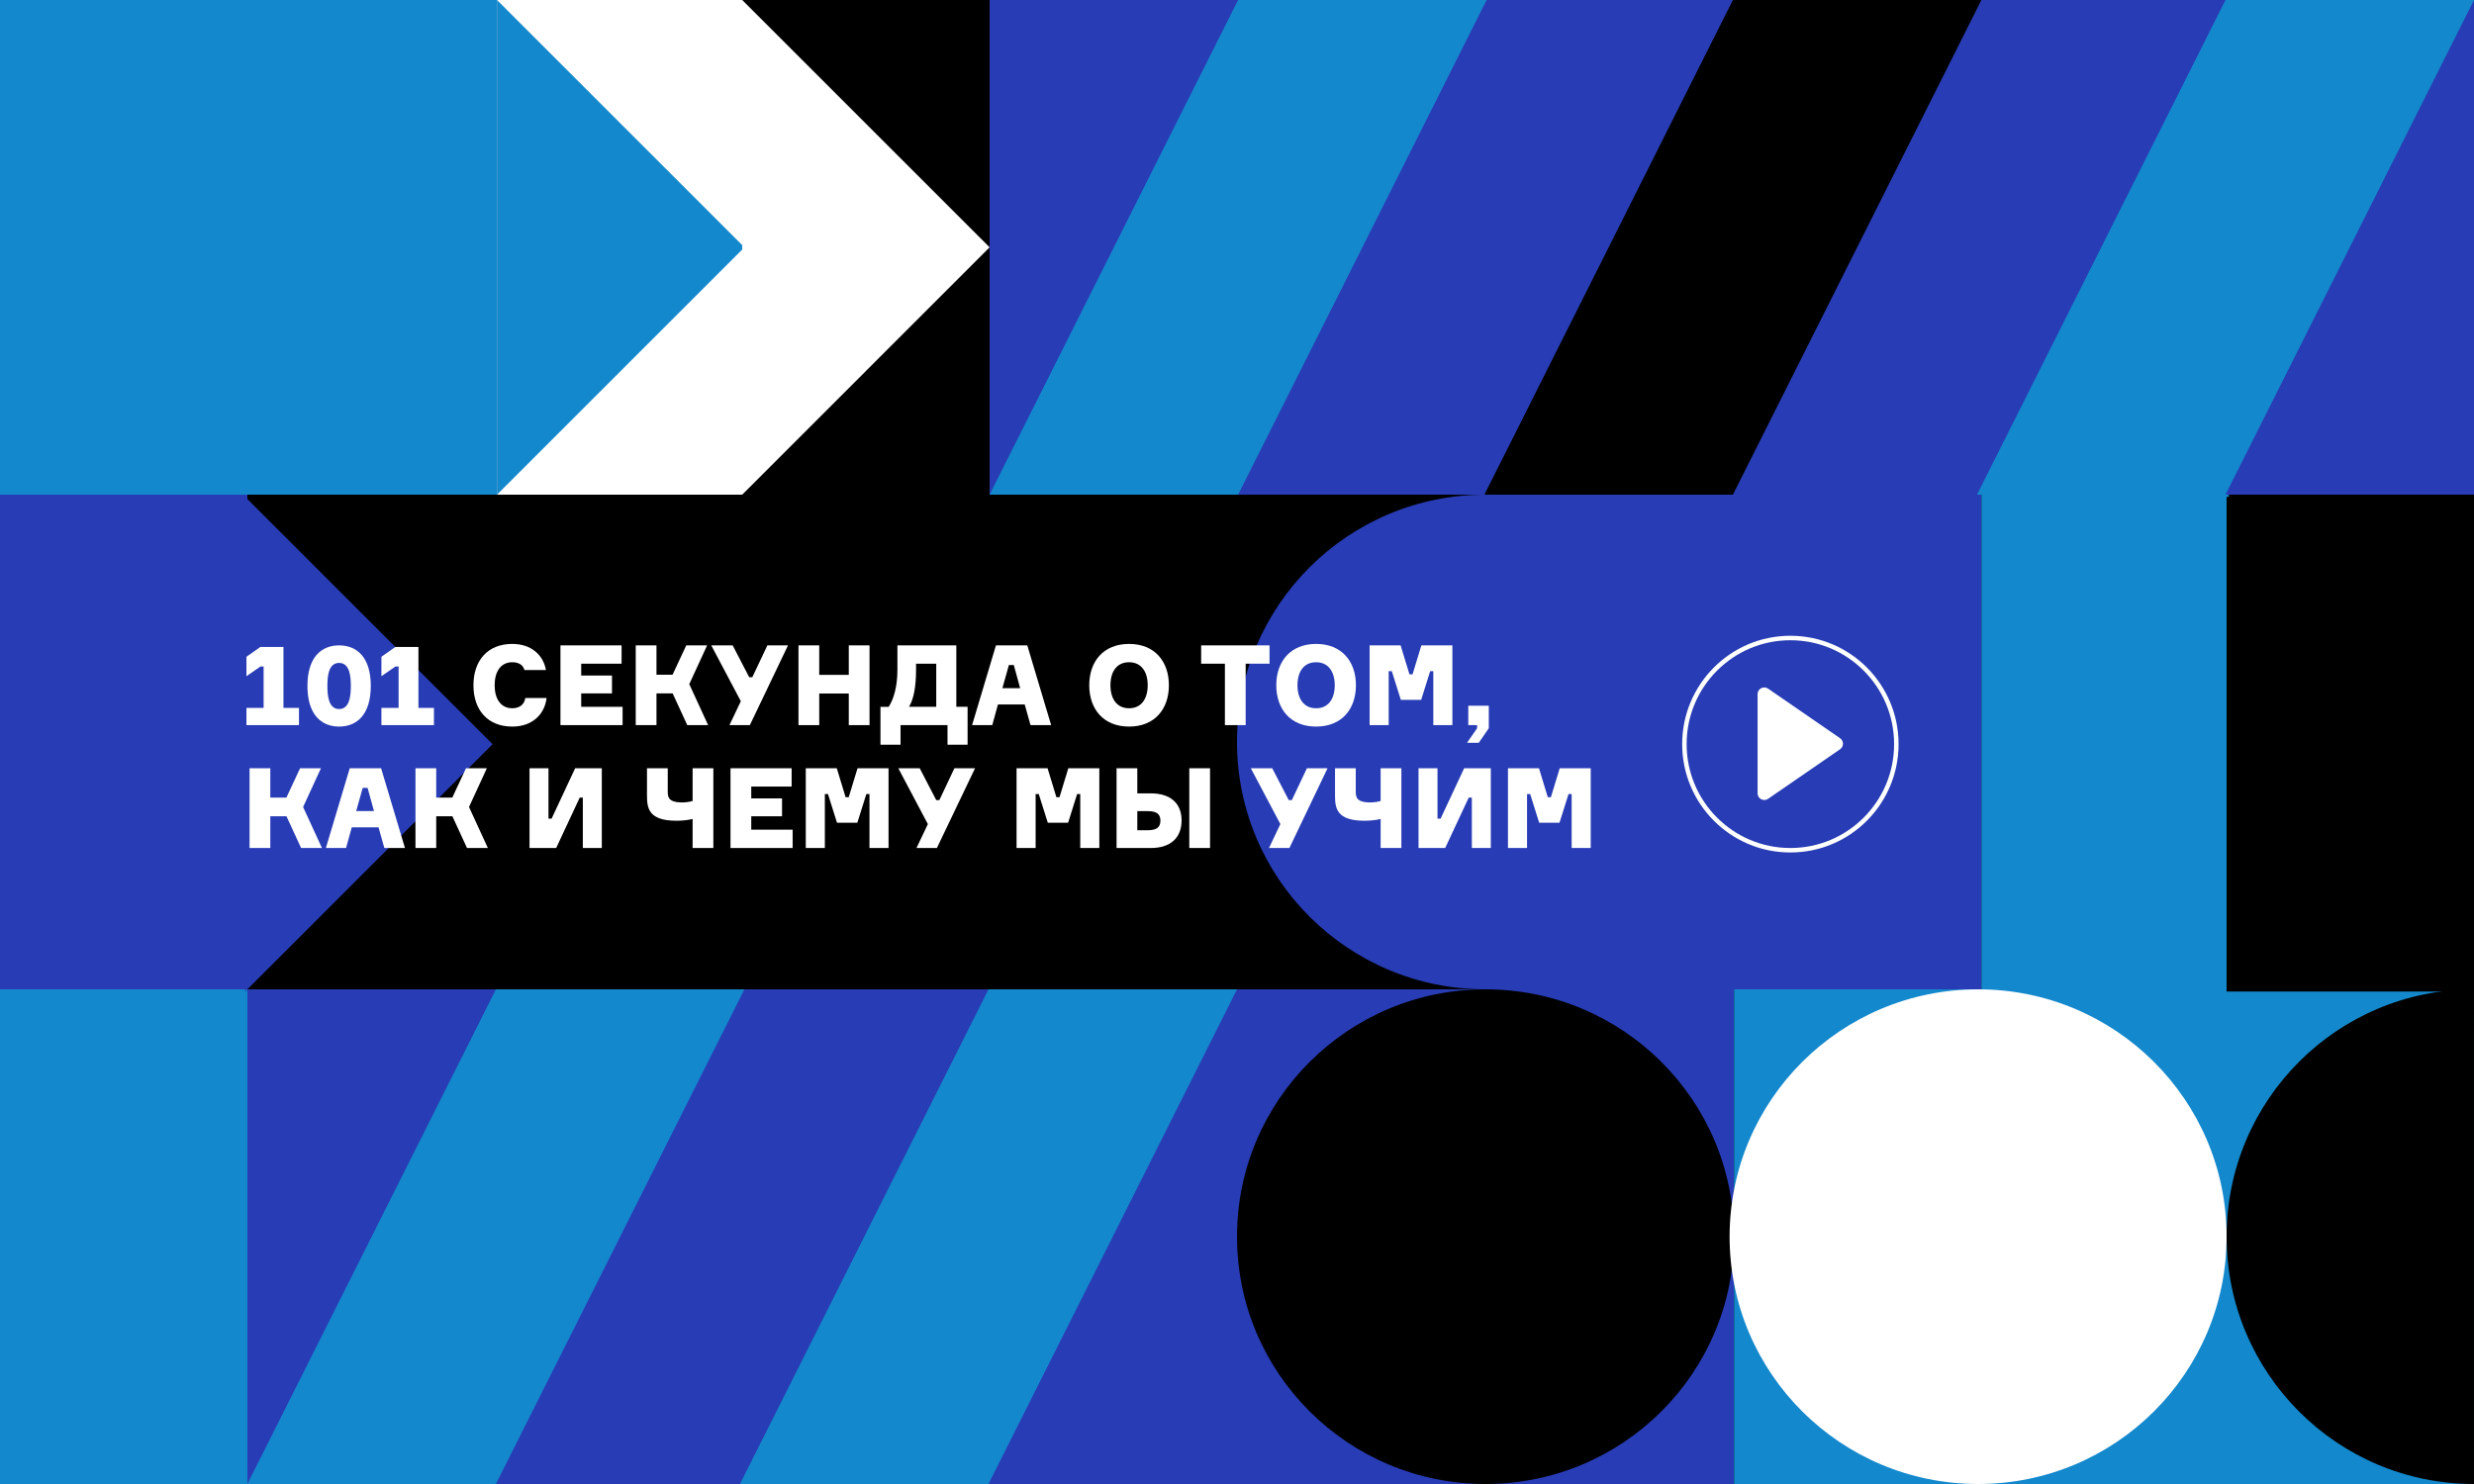 <?xml version="1.0" encoding="UTF-8"?>
<!DOCTYPE svg PUBLIC "-//W3C//DTD SVG 1.1//EN" "http://www.w3.org/Graphics/SVG/1.1/DTD/svg11.dtd">
<!-- Creator: CorelDRAW 2020 (64-Bit) -->
<svg xmlns="http://www.w3.org/2000/svg" xml:space="preserve" width="1120px" height="672px" version="1.1" style="shape-rendering:geometricPrecision; text-rendering:geometricPrecision; image-rendering:optimizeQuality; fill-rule:evenodd; clip-rule:evenodd"
viewBox="0 0 1120 672"
 xmlns:xlink="http://www.w3.org/1999/xlink"
 xmlns:xodm="http://www.corel.com/coreldraw/odm/2003">
 <defs>
  <style type="text/css">
   <![CDATA[
    .fil6 {fill:black}
    .fil4 {fill:#1488CC}
    .fil7 {fill:#283CB5}
    .fil5 {fill:white}
    .fil0 {fill:black;fill-rule:nonzero}
    .fil1 {fill:#1488CC;fill-rule:nonzero}
    .fil2 {fill:#283CB5;fill-rule:nonzero}
    .fil3 {fill:white;fill-rule:nonzero}
   ]]>
  </style>
 </defs>
 <g id="Слой_x0020_1">
  <g id="_2552629112560">
   <rect class="fil0" width="1120" height="672"/>
   <rect class="fil1" width="225" height="224"/>
   <rect class="fil2" x="672" y="224" width="225" height="224"/>
   <rect class="fil3" x="225" width="112" height="224"/>
   <rect class="fil0" x="336" width="112" height="224"/>
   <rect class="fil2" y="224" width="112" height="224"/>
   <rect class="fil1" y="448" width="112" height="224"/>
   <rect class="fil2" x="448" width="672" height="224"/>
   <rect class="fil2" x="112" y="448" width="448" height="224"/>
   <polygon class="fil4" points="560.5,0 673,0 560.5,224.001 448,224.001 "/>
   <polygon class="fil4" points="224.5,448 337,448 224.5,672 112,672 "/>
   <polygon class="fil4" points="447.5,448 560,448 447.5,672 335,672 "/>
   <polygon class="fil4" points="337,112 225,0 225,224.001 "/>
   <polygon class="fil5" points="448,112 336,0 336,224.001 "/>
   <rect class="fil2" x="560" y="448" width="225" height="224"/>
   <rect class="fil1" x="785" y="448" width="335" height="224"/>
   <rect class="fil1" x="897" y="224" width="112" height="224"/>
   <rect class="fil0" x="1008" y="225" width="112" height="224"/>
   <ellipse class="fil0" cx="672.5" cy="560" rx="112.5" ry="112"/>
   <ellipse class="fil3" cx="895.5" cy="560" rx="112.5" ry="112"/>
   <path class="fil0" d="M1119.999 560.001l0.001 111.999c-0.001,0 -0.001,0 -0.001,0 -61.855,0 -111.999,-50.144 -111.999,-111.999 0,-61.856 50.144,-112 111.999,-112 0,0 0,0 0.001,0l-0.001 112z"/>
   <polygon class="fil6" points="784.5,0 897,0 784.5,224.001 672,224.001 "/>
   <polygon class="fil4" points="1007.5,0 1120,0 1007.5,224.001 895,224.001 "/>
   <polygon class="fil7" points="223,337 111,225 111,449 "/>
   <ellipse class="fil2" cx="672.5" cy="336" rx="112.5" ry="112"/>
  </g>
  <g id="_2552627515456">
   <path class="fil5" d="M859.501 336.96c0,27.097 -21.931,49.065 -48.985,49.065 -27.052,0 -48.983,-21.968 -48.983,-49.065 0,-27.099 21.931,-49.066 48.983,-49.066 27.054,0 48.985,21.967 48.985,49.066zm-48.985 47.041c25.938,0 46.963,-21.061 46.963,-47.041 0,-25.981 -21.025,-47.042 -46.963,-47.042 -25.936,0 -46.963,21.061 -46.963,47.042 0,25.98 21.027,47.041 46.963,47.041z"/>
   <path class="fil5" d="M833.011 334.282c1.75,1.205 1.75,3.795 0,5.001l-32.593 22.454c-2.01,1.385 -4.747,-0.057 -4.747,-2.501l0 -44.908c0,-2.444 2.737,-3.886 4.747,-2.501l32.593 22.455z"/>
   <polygon class="fil3" points="128.33,320.57 128.33,292.952 117.877,292.952 111.565,297.403 111.565,306.204 117.928,301.803 119.342,301.803 119.342,320.57 111.565,320.57 111.565,328.359 135.35,328.359 135.35,320.57 "/>
   <path class="fil3" d="M153.519 292.244c-8.08,0 -14.341,5.412 -14.341,18.361 0,12.949 6.261,18.412 14.341,18.412 8.08,0 14.342,-5.463 14.342,-18.412 0,-12.949 -6.262,-18.361 -14.342,-18.361zm0 28.831c-4.999,0 -5.302,-6.677 -5.302,-10.47 0,-3.845 0.303,-10.42 5.302,-10.42 5,0 5.303,6.575 5.303,10.42 0,3.793 -0.303,10.47 -5.303,10.47z"/>
   <polygon class="fil3" points="189.432,320.57 189.432,292.952 178.979,292.952 172.667,297.403 172.667,306.204 179.029,301.803 180.443,301.803 180.443,320.57 172.667,320.57 172.667,328.359 196.451,328.359 196.451,320.57 "/>
   <path class="fil3" d="M237.816 316.068c-0.455,3.035 -2.677,4.653 -5.909,4.653 -5.252,0 -7.978,-4.35 -7.978,-10.42 0,-6.12 2.726,-10.419 7.978,-10.419 2.828,0 4.899,1.163 5.505,3.54l9.746 0c-1.212,-6.879 -6.716,-11.836 -15.251,-11.836 -11.11,0 -17.573,7.486 -17.573,18.715 0,11.23 6.463,18.716 17.573,18.716 8.888,0 14.594,-5.311 15.554,-12.949l-9.645 0z"/>
   <polygon class="fil3" points="277.055,313.994 277.055,305.901 263.117,305.901 263.117,300.539 281.397,300.539 281.397,292.244 253.725,292.244 253.725,328.359 281.851,328.359 281.851,320.064 263.117,320.064 263.117,313.994 "/>
   <polygon class="fil3" points="287.801,328.359 297.193,328.359 297.193,313.994 304.516,313.994 311.131,328.359 320.574,328.359 312.041,309.796 320.119,292.244 310.676,292.244 304.465,305.547 297.193,305.547 297.193,292.244 287.801,292.244 "/>
   <polygon class="fil3" points="339.165,306.66 331.69,292.244 321.995,292.244 335.378,317.534 330.227,328.359 339.467,328.359 356.739,292.244 347.396,292.244 340.579,306.66 "/>
   <polygon class="fil3" points="384.252,292.244 384.252,305.597 370.87,305.597 370.87,292.244 361.478,292.244 361.478,328.359 370.87,328.359 370.87,314.044 384.252,314.044 384.252,328.359 393.645,328.359 393.645,292.244 "/>
   <path class="fil3" d="M428.944 328.359l0 8.852 9.091 0 0 -17.147 -5.102 0 0 -27.82 -26.663 0 0 11.026c0,7.891 -1.767,13.354 -3.939,16.794l-3.737 0 0 17.147 9.091 0 0 -8.852 21.259 0zm-5.1 -8.295l-12.322 0c2.071,-3.44 3.181,-8.903 3.181,-16.794l0 -2.731 9.141 0 0 19.525z"/>
   <path class="fil3" d="M465.06 292.244l-14.189 0 -10.807 36.115 9.14 0 2.575 -9.358 12.12 0 2.626 9.358 9.342 0 -10.807 -36.115zm-8.332 8.902l2.222 0 2.879 10.47 -8.03 0 2.929 -10.47z"/>
   <path class="fil3" d="M511.14 291.586c-11.666,0 -18.028,7.992 -18.028,18.715 0,10.724 6.362,18.716 18.028,18.716 11.665,0 18.028,-7.992 18.028,-18.716 0,-10.723 -6.363,-18.715 -18.028,-18.715zm0 29.135c-5.606,0 -8.434,-4.35 -8.434,-10.42 0,-6.12 2.828,-10.419 8.434,-10.419 5.605,0 8.433,4.35 8.433,10.419 0,6.07 -2.828,10.42 -8.433,10.42z"/>
   <polygon class="fil3" points="574.727,292.244 543.771,292.244 543.771,300.539 554.526,300.539 554.526,328.359 563.92,328.359 563.92,300.539 574.727,300.539 "/>
   <path class="fil3" d="M595.814 291.586c-11.666,0 -18.028,7.992 -18.028,18.715 0,10.724 6.362,18.716 18.028,18.716 11.665,0 18.027,-7.992 18.027,-18.716 0,-10.723 -6.362,-18.715 -18.027,-18.715zm0 29.135c-5.607,0 -8.434,-4.35 -8.434,-10.42 0,-6.12 2.827,-10.419 8.434,-10.419 5.605,0 8.433,4.35 8.433,10.419 0,6.07 -2.828,10.42 -8.433,10.42z"/>
   <polygon class="fil3" points="643.467,292.244 639.478,305.344 638.064,305.344 634.075,292.244 620.036,292.244 620.036,328.359 628.672,328.359 628.672,303.928 630.085,303.928 634.175,316.928 643.367,316.928 647.457,303.928 648.87,303.928 648.87,328.359 657.506,328.359 657.506,292.244 "/>
   <polygon class="fil3" points="673.993,329.775 673.993,319.558 664.701,319.558 664.701,328.359 668.69,328.359 668.69,329.775 664.145,336.351 669.449,336.351 "/>
   <polygon class="fil3" points="112.979,384 122.372,384 122.372,369.635 129.694,369.635 136.309,384 145.752,384 137.218,365.436 145.298,347.884 135.855,347.884 129.643,361.188 122.372,361.188 122.372,347.884 112.979,347.884 "/>
   <path class="fil3" d="M172.524 347.884l-14.19 0 -10.807 36.116 9.14 0 2.576 -9.358 12.12 0 2.626 9.358 9.342 0 -10.807 -36.116zm-8.332 8.902l2.222 0 2.878 10.471 -8.029 0 2.929 -10.471z"/>
   <polygon class="fil3" points="188.086,384 197.478,384 197.478,369.635 204.8,369.635 211.416,384 220.859,384 212.325,365.436 220.405,347.884 210.962,347.884 204.75,361.188 197.478,361.188 197.478,347.884 188.086,347.884 "/>
   <polygon class="fil3" points="239.719,347.884 239.719,384 251.787,384 262.443,361.188 263.857,361.188 263.857,384 272.441,384 272.441,347.884 260.372,347.884 249.717,370.697 248.303,370.697 248.303,347.884 "/>
   <path class="fil3" d="M292.898 347.884l0 12.14c0,5.766 0.505,11.634 13.382,11.634 2.474,0 5.05,-0.253 7.271,-0.809l0 13.151 9.394 0 0 -36.116 -9.394 0 0 14.821c-1.566,0.455 -3.282,0.658 -4.696,0.658 -6.514,0 -6.565,-2.631 -6.565,-5.211l0 -10.268 -9.392 0z"/>
   <polygon class="fil3" points="354.035,369.635 354.035,361.542 340.097,361.542 340.097,356.18 358.377,356.18 358.377,347.884 330.705,347.884 330.705,384 358.833,384 358.833,375.704 340.097,375.704 340.097,369.635 "/>
   <polygon class="fil3" points="388.212,347.884 384.224,360.985 382.809,360.985 378.82,347.884 364.781,347.884 364.781,384 373.417,384 373.417,359.569 374.83,359.569 378.921,372.568 388.112,372.568 392.203,359.569 393.616,359.569 393.616,384 402.252,384 402.252,347.884 "/>
   <polygon class="fil3" points="423.839,362.3 416.364,347.884 406.669,347.884 420.051,373.176 414.901,384 424.141,384 441.413,347.884 432.07,347.884 425.253,362.3 "/>
   <polygon class="fil3" points="483.637,347.884 479.648,360.985 478.233,360.985 474.244,347.884 460.206,347.884 460.206,384 468.841,384 468.841,359.569 470.254,359.569 474.346,372.568 483.537,372.568 487.627,359.569 489.04,359.569 489.04,384 497.676,384 497.676,347.884 "/>
   <path class="fil3" d="M514.869 359.265l0 -11.381 -9.392 0 0 36.116 15.553 0c8.838,0 13.887,-4.603 13.887,-12.494 0,-7.739 -5.049,-12.241 -13.887,-12.241l-6.161 0zm0 16.692l0 -8.649 4.748 0c4.192,0 5.706,1.467 5.706,4.3 0,2.832 -1.514,4.349 -5.706,4.349l-4.748 0zm32.926 -28.073l-9.393 0 0 36.116 9.393 0 0 -36.116z"/>
   <polygon class="fil3" points="583.422,362.3 575.948,347.884 566.253,347.884 579.635,373.176 574.484,384 583.725,384 600.996,347.884 591.653,347.884 584.835,362.3 "/>
   <path class="fil3" d="M604.371 347.884l0 12.14c0,5.766 0.505,11.634 13.383,11.634 2.473,0 5.049,-0.253 7.272,-0.809l0 13.151 9.392 0 0 -36.116 -9.392 0 0 14.821c-1.566,0.455 -3.284,0.658 -4.697,0.658 -6.515,0 -6.565,-2.631 -6.565,-5.211l0 -10.268 -9.393 0z"/>
   <polygon class="fil3" points="642.178,347.884 642.178,384 654.247,384 664.903,361.188 666.316,361.188 666.316,384 674.901,384 674.901,347.884 662.832,347.884 652.176,370.697 650.763,370.697 650.763,347.884 "/>
   <polygon class="fil3" points="706.097,347.884 702.107,360.985 700.694,360.985 696.704,347.884 682.666,347.884 682.666,384 691.302,384 691.302,359.569 692.715,359.569 696.805,372.568 705.996,372.568 710.086,359.569 711.501,359.569 711.501,384 720.135,384 720.135,347.884 "/>
  </g>
 </g>
</svg>
